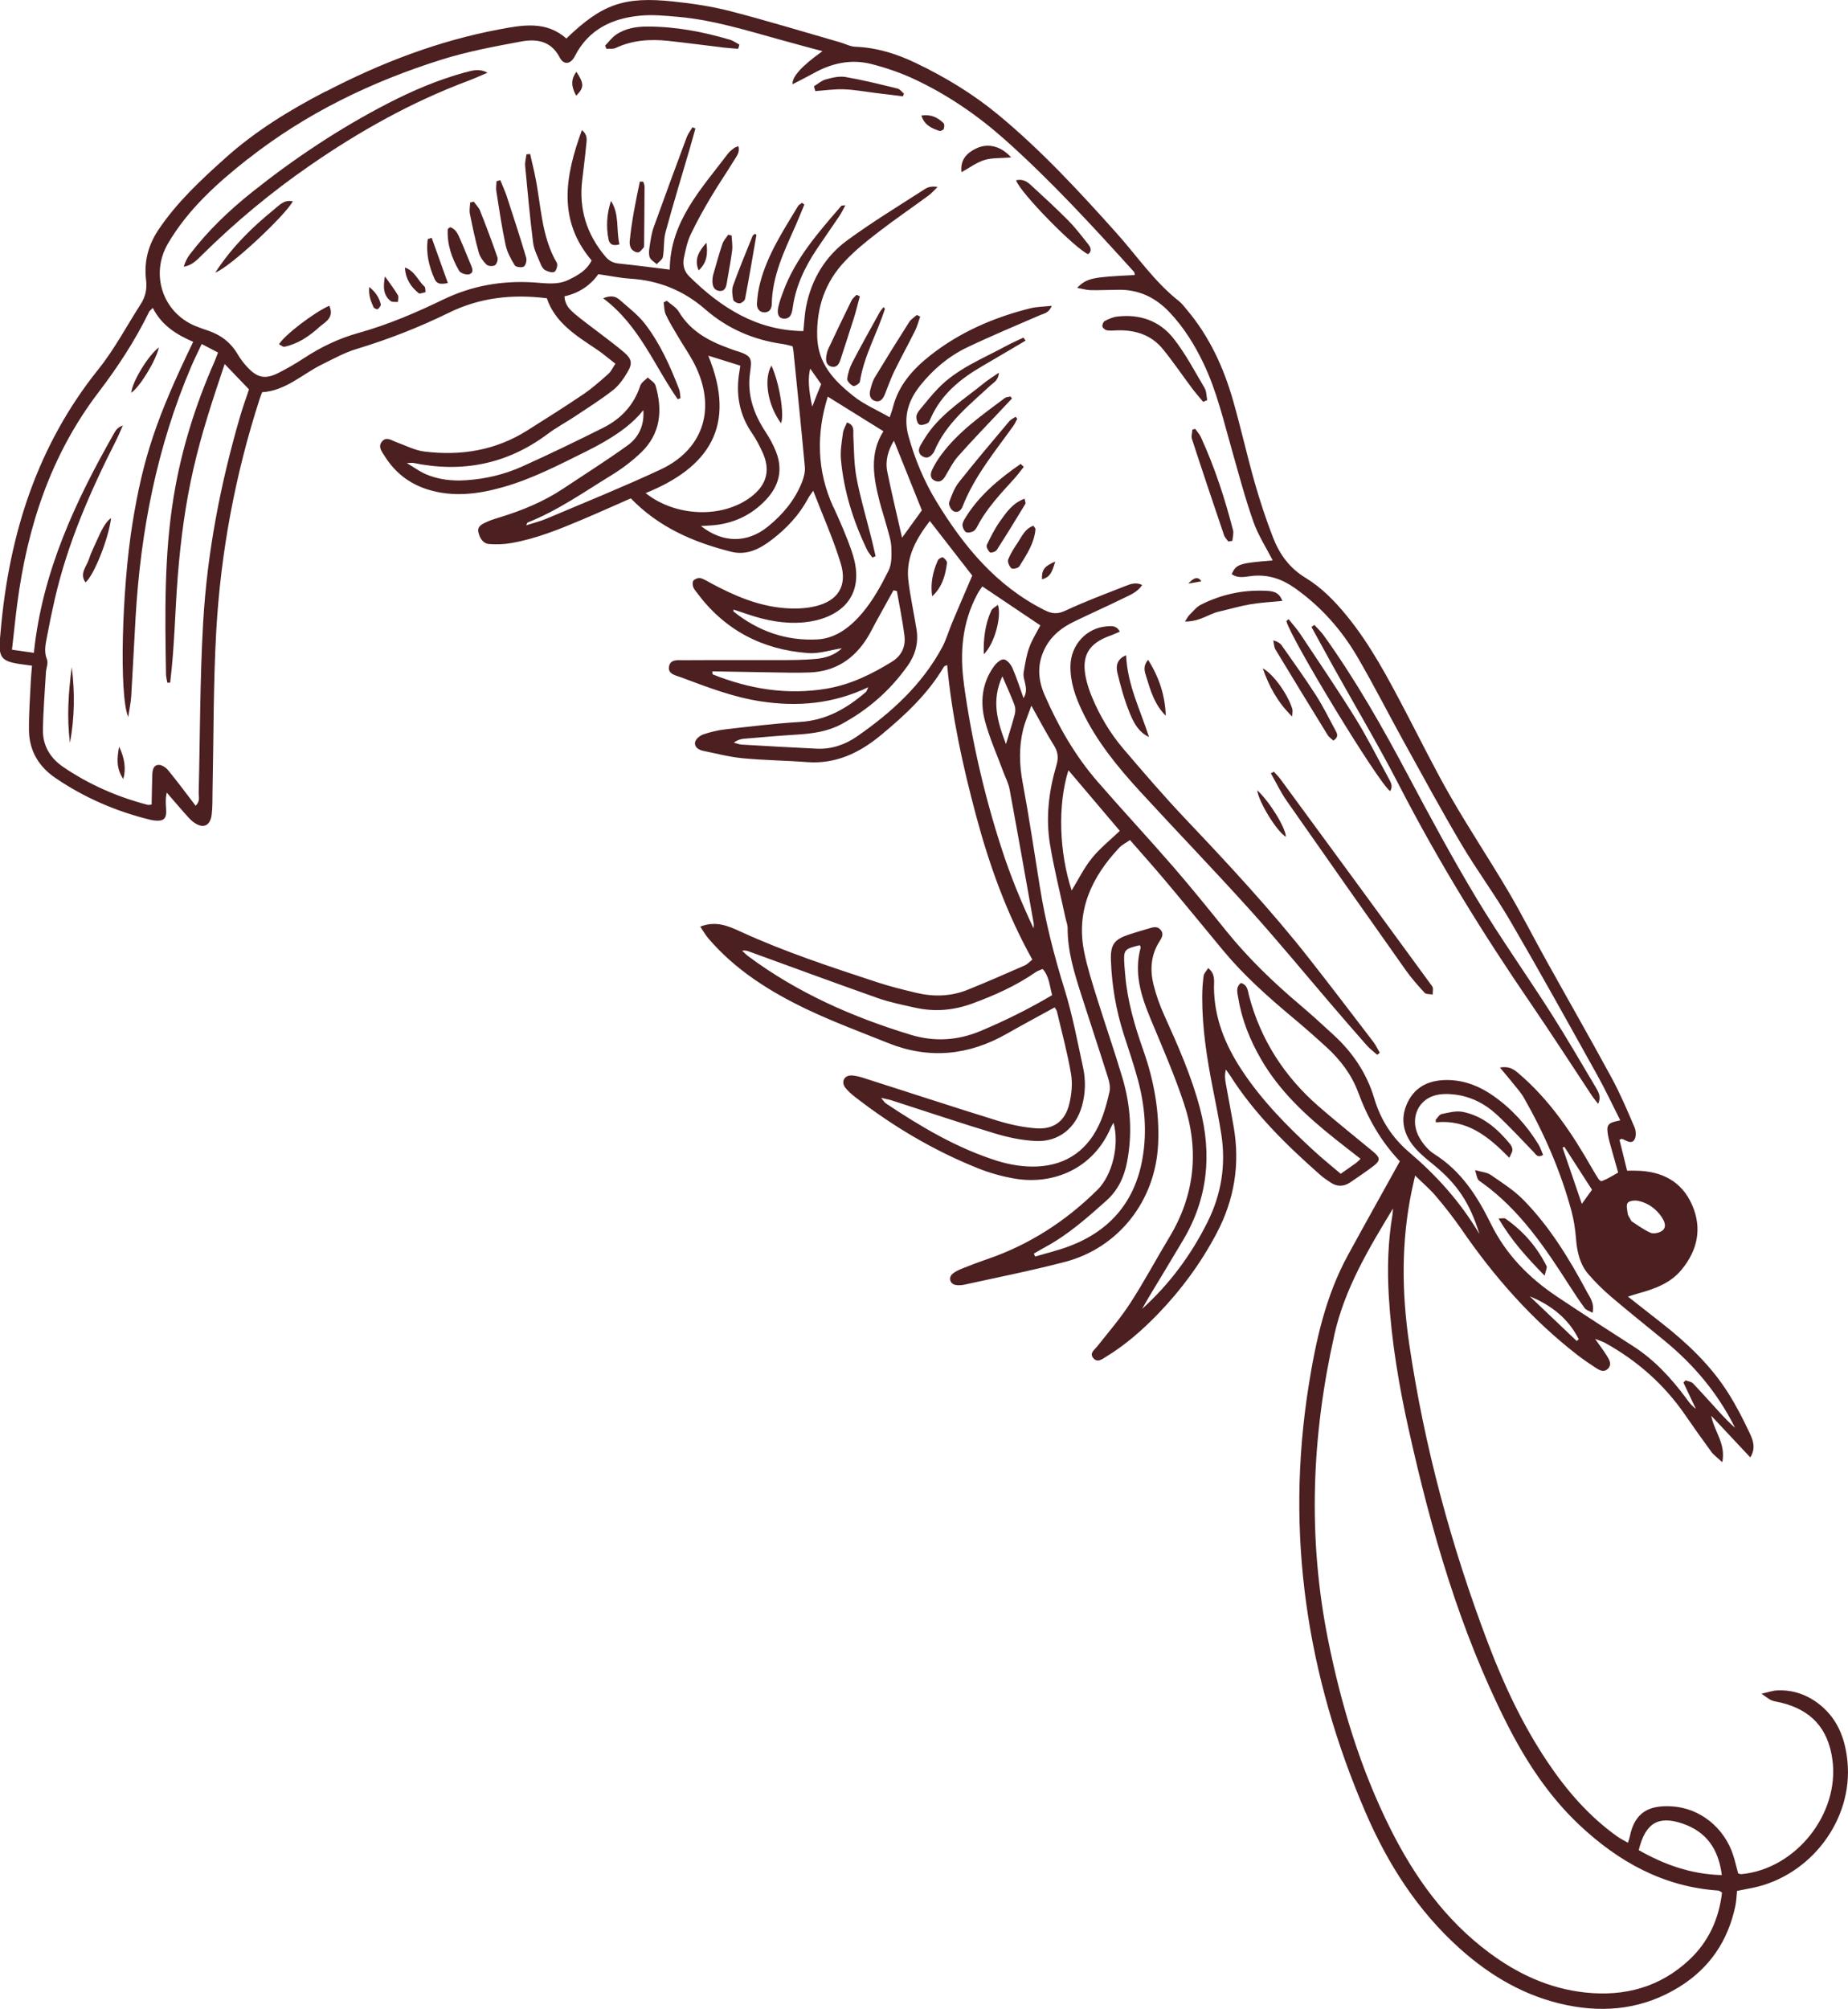 <svg width="196" height="213" viewBox="0 0 196 213" fill="none" xmlns="http://www.w3.org/2000/svg">
<g clip-path="url(#clip0_35_13847)">
<path d="M34.55 9.704C40.384 6.673 46.478 4.328 52.965 3.112C55.438 2.645 57.945 2.19 60.065 4.086C63.86 0.432 66.171 -0.398 71.445 0.161C73.467 0.375 75.506 0.68 77.47 1.187C81.369 2.196 85.228 3.377 89.104 4.489C89.641 4.644 90.173 4.938 90.716 4.956C92.992 5.048 95.106 5.705 97.128 6.679C100.259 8.177 103.21 9.963 105.891 12.182C110.466 15.967 114.475 20.312 118.426 24.721C120.598 27.146 122.435 29.878 125.029 31.918C125.358 32.177 125.618 32.534 125.889 32.857C128.287 35.698 129.794 39 130.799 42.532C131.614 45.396 132.261 48.306 133.075 51.17C133.63 53.123 134.271 55.054 134.999 56.944C135.686 58.736 136.749 60.228 138.482 61.277C140.181 62.309 141.579 63.749 142.849 65.305C145.385 68.411 147.228 71.932 149.077 75.452C150.659 78.466 152.161 81.532 153.86 84.482C155.818 87.888 157.996 91.161 159.989 94.543C161.404 96.946 162.663 99.441 164.021 101.879C166.32 106.016 168.671 110.119 170.924 114.273C171.848 115.973 172.605 117.765 173.367 119.546C173.529 119.926 173.546 120.549 173.333 120.86C172.992 121.355 172.483 120.917 172.056 120.762C171.998 120.739 171.911 120.796 171.761 120.843C172.027 121.932 172.298 123.015 172.57 124.127C172.974 124.127 173.252 124.116 173.535 124.127C176.232 124.173 178.358 125.233 179.467 127.763C180.559 130.258 180.033 132.598 178.323 134.655C177.157 136.061 175.493 136.666 173.777 137.133C173.448 137.225 173.125 137.334 172.662 137.479C173.962 138.498 175.117 139.403 176.267 140.308C178.965 142.428 181.437 144.768 183.28 147.678C184.164 149.072 184.92 150.553 185.619 152.052C185.954 152.766 186.22 153.602 185.637 154.529C184.25 153.048 182.951 151.66 181.495 150.11C181.818 151.815 183.06 153.043 182.667 155.042C182.124 154.529 181.755 154.276 181.506 153.936C180.553 152.639 179.623 151.325 178.711 150C176.492 146.785 173.644 144.272 170.23 142.382C169.988 142.25 169.716 142.175 169.173 141.956C169.716 142.728 170.092 143.218 170.415 143.736C170.687 144.174 170.999 144.687 170.514 145.148C170.08 145.557 169.612 145.269 169.214 145.01C168.578 144.595 167.954 144.169 167.354 143.708C162.467 139.939 158.458 135.369 154.98 130.304C154.148 129.1 153.236 127.942 152.288 126.824C151.67 126.092 150.925 125.464 150.087 124.64C149.926 125.372 149.822 125.821 149.724 126.276C148.603 131.676 148.666 137.087 149.464 142.515C151.069 153.411 153.929 163.98 157.84 174.271C159.509 178.656 161.496 182.892 164.119 186.804C166.164 189.858 168.538 192.595 171.553 194.739C171.883 194.97 172.247 195.148 172.657 195.384C172.755 195.085 172.824 194.912 172.859 194.733C173.384 192.065 175.002 191.403 177.266 191.524C180.288 191.685 182.904 193.783 183.846 196.773C184.042 197.396 184.187 198.035 184.348 198.64C184.499 198.675 184.591 198.727 184.684 198.715C190.449 198.191 195.128 192.319 194.348 186.585C193.897 183.272 192.112 181.301 188.848 180.518C188.525 180.443 188.184 180.408 187.884 180.281C187.618 180.172 187.387 179.964 186.827 179.584C187.606 179.411 188.034 179.25 188.473 179.233C190.206 179.152 191.743 179.711 193.077 180.8C194.949 182.338 195.717 184.436 195.942 186.764C196.549 192.947 192.054 198.905 185.856 200.173C185.359 200.277 184.857 200.369 184.233 200.49C184.175 201.049 184.164 201.573 184.054 202.075C183.28 205.786 181.316 208.696 178.075 210.689C174.378 212.971 170.363 213.467 166.152 212.597C161.808 211.698 158.117 209.548 154.847 206.621C150.347 202.593 147.182 197.626 144.819 192.14C138.575 177.636 136.305 162.585 138.8 146.906C139.563 142.117 140.602 137.409 142.953 133.099C144.761 129.786 146.61 126.49 148.47 123.13C146.454 121.021 145.05 118.538 144.039 115.795C143.358 113.957 142.174 112.395 140.724 111.064C139.505 109.946 138.257 108.851 136.986 107.791C134.404 105.63 131.903 103.394 129.742 100.795C127.686 98.317 125.652 95.822 123.579 93.362C122.371 91.921 121.112 90.521 119.847 89.069C119.379 89.397 118.986 89.582 118.709 89.881C115.769 93.005 114.093 96.583 114.995 100.968C115.335 102.628 115.855 104.258 116.364 105.883C117.236 108.684 118.206 111.45 119.038 114.256C119.911 117.201 120.124 120.203 119.529 123.24C119.223 124.819 118.565 126.207 117.351 127.296C115.335 129.1 113.314 130.892 110.916 132.194C110.489 132.425 110.073 132.678 109.651 132.92C109.697 133.024 109.744 133.128 109.79 133.232C111.043 132.857 112.326 132.557 113.539 132.085C117.831 130.425 120.407 127.308 121.181 122.784C121.661 119.995 121.424 117.212 120.685 114.487C120.257 112.89 119.72 111.323 119.212 109.75C118.38 107.168 117.918 104.518 117.825 101.809C117.767 100.15 118.183 99.603 119.731 99.09C120.407 98.865 121.089 98.669 121.776 98.467C122.233 98.335 122.712 98.139 123.093 98.588C123.492 99.049 123.192 99.47 122.937 99.879C122.059 101.297 121.955 102.841 122.342 104.403C122.614 105.497 123.001 106.581 123.463 107.606C124.925 110.839 126.363 114.083 127.27 117.523C128.558 122.416 128.096 127.095 125.479 131.491C124.272 133.526 123.041 135.548 121.823 137.576C121.586 137.974 121.36 138.383 121.129 138.787C124.047 136.147 126.334 133.059 128.073 129.567C129.534 126.634 130.031 123.545 129.54 120.318C129.292 118.682 128.957 117.062 128.639 115.437C128.004 112.234 127.501 109.007 127.507 105.728C127.507 104.973 127.559 104.212 127.657 103.469C127.692 103.204 127.946 102.968 128.142 102.645C128.934 103.279 128.749 104.051 128.754 104.702C128.783 107.946 129.939 110.781 131.695 113.449C133.849 116.722 136.576 119.471 139.441 122.099C140.302 122.888 141.22 123.626 142.197 124.456C142.821 124.018 143.323 123.672 143.82 123.315C143.97 123.205 144.091 123.067 144.305 122.871C143.375 122.145 142.48 121.459 141.602 120.756C138.546 118.324 135.704 115.708 133.728 112.274C132.561 110.246 131.701 108.108 131.325 105.791C131.238 105.267 131.036 104.673 131.614 104.224C132.342 104.437 132.342 105.082 132.475 105.59C133.711 110.263 136.224 114.141 139.851 117.304C141.74 118.952 143.71 120.508 145.639 122.11C146.408 122.744 146.425 123.067 145.651 123.649C144.86 124.248 144.028 124.807 143.208 125.366C142.503 125.844 141.786 125.844 141.082 125.354C140.735 125.112 140.371 124.882 140.054 124.6C136.495 121.459 133.104 118.163 130.528 114.129C130.372 113.882 130.187 113.645 130.02 113.403C129.869 113.98 129.927 114.435 130.008 114.884C130.285 116.417 130.58 117.95 130.846 119.488C131.533 123.453 130.915 127.21 129.032 130.771C127.362 133.935 125.271 136.781 122.781 139.351C121.124 141.057 119.344 142.619 117.305 143.857C116.866 144.128 116.369 144.537 115.93 143.967C115.549 143.466 116.052 143.154 116.352 142.78C117.559 141.264 118.83 139.783 119.882 138.164C121.349 135.9 122.614 133.514 124.012 131.203C126.738 126.703 127.206 121.926 125.572 117.005C124.561 113.962 123.273 111.006 122.036 108.044C121.02 105.601 120.24 103.152 120.979 100.478C120.997 100.403 120.921 100.305 120.887 100.219C119.194 100.628 119.148 100.686 119.258 102.415C119.281 102.743 119.321 103.071 119.344 103.406C119.575 106.16 120.35 108.788 121.268 111.381C122.394 114.579 122.984 117.852 122.833 121.263C122.568 127.4 118.559 132.315 112.996 133.785C109.472 134.713 105.885 135.416 102.321 136.205C102.003 136.274 101.651 136.303 101.333 136.24C100.738 136.113 100.57 135.444 101.038 135.053C101.321 134.816 101.68 134.649 102.026 134.511C102.904 134.159 103.794 133.819 104.689 133.514C109.172 131.981 113.042 129.475 116.393 126.161C117.998 124.577 118.744 121.373 118.102 119.045C117.987 119.252 117.883 119.396 117.814 119.558C115.977 123.885 111.783 125.631 107.739 124.986C106.347 124.761 104.949 124.369 103.644 123.839C98.999 121.972 94.73 119.437 90.773 116.377C90.363 116.06 89.953 115.714 89.641 115.311C89.191 114.717 89.543 114.008 90.294 114.031C90.802 114.043 91.322 114.204 91.813 114.366C96.469 115.847 101.108 117.379 105.775 118.82C107.121 119.235 108.536 119.54 109.94 119.638C111.76 119.759 112.95 118.872 113.395 117.103C113.654 116.071 113.77 114.925 113.597 113.887C113.221 111.657 112.62 109.462 112.101 107.255C112.066 107.099 111.945 106.961 111.858 106.811C110.102 107.779 108.432 108.667 106.786 109.606C102.742 111.911 98.549 112.337 94.205 110.597C91.305 109.433 88.359 108.344 85.546 107.001C81.641 105.134 77.99 102.841 75.13 99.499C74.818 99.136 74.582 98.704 74.27 98.248C75.945 97.597 77.262 98.191 78.544 98.778C83.252 100.939 88.168 102.547 93.078 104.161C94.43 104.604 95.816 104.944 97.197 105.273C99.04 105.711 100.882 105.653 102.65 104.938C104.672 104.12 106.671 103.25 108.663 102.374C108.981 102.236 109.23 101.948 109.49 101.746C106.763 96.854 104.932 91.743 103.522 86.476C102.124 81.244 100.957 75.96 100.455 70.514C100.264 70.612 100.149 70.629 100.114 70.693C98.398 73.597 95.972 75.844 93.407 77.965C91.137 79.838 88.642 81.03 85.597 80.806C83.327 80.633 81.046 80.615 78.781 80.397C77.372 80.264 75.985 79.895 74.587 79.613C74.091 79.509 73.611 79.21 73.727 78.674C73.796 78.351 74.235 77.994 74.582 77.873C75.338 77.613 76.135 77.423 76.933 77.331C79.573 77.031 82.207 76.709 84.858 76.547C87.625 76.38 89.82 75.112 91.836 73.372C91.934 73.286 91.963 73.124 92.09 72.865C88.336 74.651 84.558 74.957 80.676 74.363C77.747 73.914 74.998 72.854 72.248 71.822C71.699 71.615 70.861 71.494 70.948 70.739C71.052 69.846 71.936 70.007 72.566 70.001C75.841 69.978 79.11 70.001 82.386 69.99C83.761 69.99 85.141 69.99 86.504 69.869C87.538 69.776 88.538 69.465 89.294 68.734C88.105 68.918 86.886 69.333 85.707 69.246C80.814 68.883 76.811 66.78 73.877 62.792C73.738 62.602 73.565 62.412 73.507 62.193C73.449 61.986 73.438 61.657 73.559 61.542C73.732 61.375 74.079 61.242 74.293 61.3C74.697 61.41 75.061 61.657 75.436 61.853C77.834 63.138 80.318 64.216 83.056 64.464C84.171 64.567 85.349 64.544 86.435 64.291C88.873 63.726 89.901 62.13 89.168 59.733C88.393 57.18 87.29 54.731 86.25 52.034C85.961 52.461 85.817 52.633 85.713 52.835C84.783 54.581 83.46 55.993 81.906 57.191C80.635 58.177 79.232 58.92 77.568 58.505C73.576 57.508 69.879 55.918 66.904 52.841C65.195 53.59 63.467 54.368 61.723 55.105C59.274 56.137 56.813 57.14 54.173 57.589C53.433 57.716 52.659 57.739 51.914 57.687C51.204 57.641 50.874 57.036 50.742 56.425C50.597 55.768 51.186 55.544 51.648 55.33C52.076 55.134 52.538 54.996 52.989 54.858C55.357 54.132 57.633 53.204 59.707 51.827C61.994 50.306 64.322 48.836 66.552 47.234C67.748 46.376 68.354 45.085 68.233 43.489C67.112 44.9 65.686 45.897 64.178 46.785C63.525 47.171 62.849 47.522 62.173 47.862C59.285 49.291 56.42 50.789 53.3 51.665C50.661 52.409 48.003 52.737 45.312 51.884C43.376 51.268 41.886 50.087 40.812 48.381C40.517 47.908 40.061 47.39 40.494 46.837C40.962 46.243 41.522 46.698 42.042 46.883C43.018 47.234 43.983 47.747 44.994 47.874C48.864 48.358 52.561 47.764 55.917 45.644C57.922 44.382 59.926 43.12 61.89 41.789C62.826 41.155 63.675 40.394 64.525 39.639C64.819 39.38 64.992 38.977 65.27 38.568C64.536 37.997 63.929 37.473 63.265 37.029C61.093 35.583 58.863 34.2 57.997 31.624C54.277 31.157 50.834 31.572 47.587 33.168C44.428 34.718 41.17 35.986 37.802 37.006C36.543 37.386 35.37 38.043 34.18 38.625C32.072 39.657 30.316 41.431 27.803 41.587C27.699 41.869 27.606 42.083 27.537 42.307C24.943 50.328 23.407 58.557 22.933 66.953C22.615 72.617 22.662 78.305 22.54 83.981C22.523 84.782 22.552 85.594 22.448 86.389C22.292 87.588 21.535 87.905 20.553 87.19C20.137 86.891 19.808 86.47 19.461 86.084C18.86 85.41 18.277 84.718 17.688 84.038C17.526 84.718 17.59 85.277 17.624 85.836C17.682 86.816 17.359 87.104 16.359 86.994C16.221 86.977 16.076 86.954 15.938 86.919C12.31 86.032 8.931 84.574 5.846 82.465C4.09 81.261 3.102 79.578 3.073 77.452C3.05 75.66 3.194 73.862 3.275 72.07C3.298 71.574 3.356 71.085 3.397 70.583C2.617 70.468 1.999 70.416 1.398 70.278C0.3 70.024 -0.035 69.604 -0.035 68.497C-0.035 67.933 0.029 67.362 0.081 66.797C0.982 56.633 3.94 47.257 10.438 39.15C12.148 37.023 13.436 34.557 14.921 32.252C15.423 31.468 15.608 30.662 15.493 29.699C15.262 27.769 15.701 26 16.827 24.329C18.785 21.424 21.31 19.079 23.886 16.768C27.086 13.893 30.726 11.669 34.521 9.698L34.55 9.704ZM178.479 193.362C175.88 192.463 174.505 193.293 173.806 196.168C176.481 197.684 179.317 198.732 182.616 198.813C182.275 196.041 180.963 194.215 178.479 193.362ZM141.521 141.547C139.112 152.253 138.684 162.994 140.839 173.787C142.231 180.765 144.282 187.542 147.476 193.921C150.024 199.009 153.282 203.561 157.903 207.013C160.953 209.289 164.321 210.862 168.151 211.266C172.316 211.709 176.065 210.701 179.173 207.791C181.223 205.866 182.315 203.452 182.639 200.663C182.477 200.576 182.361 200.467 182.234 200.455C176.411 200.052 171.657 197.401 167.51 193.5C164.229 190.412 161.802 186.683 159.792 182.702C154.813 172.842 151.797 162.314 149.412 151.591C148.372 146.929 147.58 142.221 147.297 137.438C147.124 134.551 147.205 131.67 147.684 128.812C147.719 128.593 147.725 128.362 147.742 128.138C145.137 132.431 142.613 136.654 141.515 141.547L141.521 141.547ZM168.85 126.15C167.851 124.6 166.886 123.101 165.915 121.597C165.852 121.626 165.788 121.649 165.725 121.678C166.383 123.603 167.048 125.527 167.77 127.648C168.203 127.043 168.521 126.599 168.85 126.15ZM176.255 129.065C175.655 128.178 174.823 127.561 173.772 127.331C173.408 127.25 172.818 127.308 172.634 127.538C172.443 127.78 172.593 128.311 172.639 128.708C172.662 128.881 172.801 129.042 173.038 129.486C173.552 129.809 174.263 130.356 175.054 130.708C175.389 130.858 176.024 130.719 176.325 130.471C176.787 130.08 176.55 129.509 176.244 129.065L176.255 129.065ZM167.227 142.186C167.302 142.123 167.377 142.065 167.446 142.002C166.343 139.806 164.523 138.377 162.247 137.45C163.905 139.029 165.569 140.607 167.227 142.186ZM115.798 90.999C116.647 89.951 117.733 89.086 118.767 88.095C116.982 85.986 115.203 83.888 113.319 81.67C112.17 85.3 112.326 90.348 113.66 94.416C114.377 93.247 114.966 92.031 115.798 91.005L115.798 90.999ZM97.07 106.846C95.73 106.546 94.366 106.275 93.078 105.82C88.52 104.212 83.986 102.536 79.445 100.887C79.232 100.807 79.006 100.743 78.706 100.807C78.937 101.014 79.157 101.239 79.405 101.423C84.604 105.278 90.438 107.848 96.602 109.721C99.092 110.476 101.552 110.338 103.979 109.324C106.561 108.24 109.062 107.007 111.592 105.515C111.309 104.512 111.298 103.555 110.587 102.737C110.31 102.864 110.044 102.939 109.83 103.089C107.745 104.529 105.463 105.549 103.095 106.414C101.119 107.134 99.121 107.301 97.076 106.846L97.07 106.846ZM112.909 104.91C113.747 107.606 114.267 110.407 114.868 113.173C115.162 114.527 115.133 115.898 114.758 117.253C114.111 119.598 112.291 121.09 109.859 120.981C108.409 120.912 106.942 120.606 105.544 120.186C101.87 119.079 98.231 117.846 94.574 116.671C94.28 116.578 93.974 116.527 93.448 116.406C93.714 116.717 93.806 116.89 93.951 116.988C97.665 119.465 101.495 121.747 105.781 123.09C107.115 123.505 108.577 123.741 109.969 123.683C113.204 123.545 115.491 121.851 116.739 118.866C117.155 117.869 117.444 116.803 117.675 115.743C117.779 115.27 117.658 114.711 117.507 114.233C116.583 111.306 115.613 108.39 114.677 105.463C113.938 103.164 113.227 100.859 113.233 98.404C113.233 98.041 113.077 97.672 113.002 97.309C112.447 94.722 111.8 92.157 111.367 89.553C110.893 86.712 111.234 83.883 112.049 81.128C112.285 80.333 112.21 79.711 111.766 79.008C110.963 77.734 110.275 76.397 109.386 74.819C109.039 75.81 108.704 76.57 108.508 77.371C108.057 79.233 108.109 81.094 108.467 82.99C109.149 86.654 109.697 90.348 110.287 94.036C110.876 97.73 111.8 101.331 112.909 104.91ZM107.635 75.694C107.71 75.401 107.705 75.032 107.595 74.744C107.248 73.827 106.838 72.934 106.312 71.707C105.117 74.306 105.781 76.484 106.694 78.898C107.063 77.665 107.381 76.686 107.641 75.689L107.635 75.694ZM102.228 72.514C103.054 78.472 104.389 84.315 106.249 90.031C107.179 92.895 108.328 95.684 109.617 98.433C109.622 98.254 109.669 98.07 109.634 97.903C108.791 93.16 107.953 88.418 107.075 83.675C106.959 83.036 106.63 82.436 106.405 81.82C105.752 80.051 104.972 78.316 104.481 76.501C103.932 74.479 104.135 72.45 105.405 70.67C105.654 70.324 106.128 69.886 106.463 69.915C106.798 69.944 107.208 70.445 107.381 70.831C107.814 71.805 108.126 72.836 108.56 74.023C109.195 72.946 108.427 72.116 108.571 71.281C108.721 70.405 108.854 69.506 109.154 68.676C109.449 67.846 109.94 67.08 110.339 66.308C108.352 64.971 106.318 63.605 104.187 62.176C104.042 62.395 103.823 62.677 103.661 62.988C102.049 65.991 101.778 69.195 102.234 72.502L102.228 72.514ZM96.227 70.641C94.378 73.24 92.044 75.268 89.248 76.778C87.798 77.561 86.204 77.78 84.581 77.884C82.692 78.005 80.803 78.166 78.914 78.328C78.556 78.357 78.198 78.472 77.822 78.737C78.105 78.812 78.382 78.933 78.671 78.95C81.323 79.106 83.969 79.256 86.62 79.382C88.191 79.457 89.624 78.962 90.9 78.08C94.557 75.545 97.798 72.594 99.935 68.618C100.374 67.794 100.628 66.872 100.992 66.008C101.685 64.36 102.39 62.723 103.118 61.029C101.703 59.208 100.207 57.278 98.618 55.238C97.214 57.082 96.123 58.961 96.319 61.323C96.4 62.262 96.59 63.19 96.746 64.124C96.897 65.011 97.076 65.887 97.214 66.774C97.428 68.198 97.07 69.465 96.227 70.652L96.227 70.641ZM91.975 67.639C90.583 69.874 88.596 71.183 85.927 71.298C84.46 71.361 82.992 71.303 81.525 71.286C79.538 71.257 77.551 71.217 75.552 71.183C75.569 71.355 75.552 71.494 75.592 71.505C79.492 73.061 83.501 73.724 87.689 73.015C90.213 72.588 92.449 71.488 94.597 70.163C95.643 69.517 96.07 68.543 95.926 67.385C95.724 65.806 95.4 64.239 95.123 62.666C95.002 62.643 94.88 62.62 94.759 62.591C94.13 63.732 93.494 64.879 92.865 66.019C92.57 66.555 92.304 67.114 91.981 67.633L91.975 67.639ZM88.405 53.78C89.115 55.325 89.797 56.886 90.346 58.494C92.073 63.53 88.705 65.656 85.291 65.985C83.235 66.181 81.23 65.795 79.284 65.126C78.799 64.959 78.308 64.798 77.799 64.631C77.799 64.746 77.782 64.815 77.799 64.838C80.41 66.93 83.414 67.984 86.736 67.794C88.717 67.679 90.288 66.394 91.501 64.942C92.605 63.617 93.471 62.055 94.239 60.505C94.592 59.796 94.569 58.851 94.534 58.021C94.505 57.278 94.245 56.546 94.049 55.814C93.818 54.95 93.529 54.097 93.303 53.227C92.651 50.674 92.171 48.121 93.696 45.724C91.634 44.439 89.728 43.258 87.793 42.054C86.579 45.961 86.608 49.902 88.393 53.786L88.405 53.78ZM95.672 57.019C96.515 55.855 97.156 54.962 97.775 54.109C96.769 51.608 95.793 49.182 94.811 46.727C94.199 47.718 93.87 48.83 94.106 50.017C94.563 52.265 95.106 54.495 95.672 57.013L95.672 57.019ZM68.476 52.282C71.641 54.806 76.592 54.99 79.63 52.703C81.358 51.4 81.762 49.793 80.82 47.839C80.514 47.2 80.196 46.56 79.792 45.978C78.388 43.961 78.013 41.748 78.429 39.363C78.463 39.178 78.481 38.994 78.515 38.769C77.424 38.429 76.355 38.095 75.119 37.709C78.192 45.194 75.148 49.591 68.476 52.282ZM60.851 33.191C61.752 33.952 62.716 34.643 63.652 35.364C64.513 36.032 65.391 36.672 66.217 37.38C66.974 38.032 67.095 38.521 66.604 39.368C66.182 40.095 65.68 40.838 65.033 41.351C63.733 42.377 62.324 43.252 60.943 44.174C59.996 44.802 58.985 45.338 58.078 46.018C53.786 49.228 49.014 50.156 43.81 49.078C43.723 49.061 43.625 49.078 43.145 49.101C43.989 49.602 44.538 50.012 45.144 50.271C46.519 50.864 47.974 51.02 49.465 50.916C51.521 50.778 53.514 50.306 55.38 49.464C58.274 48.162 61.134 46.779 63.976 45.356C65.865 44.411 67.234 42.953 67.91 40.89C68.019 40.55 68.43 40.313 68.701 40.025C68.984 40.308 69.429 40.538 69.527 40.873C70.29 43.494 70.076 45.972 68.008 47.966C67.06 48.876 65.986 49.695 64.859 50.38C61.954 52.161 59.152 54.137 55.958 55.405C55.923 55.417 55.912 55.486 55.808 55.699C56.628 55.434 57.344 55.261 58.014 54.973C62.029 53.273 66.078 51.637 70.03 49.798C74.454 47.741 75.916 43.604 73.906 39.121C73.351 37.876 72.531 36.752 71.843 35.571C71.416 34.839 70.965 34.113 70.607 33.341C70.434 32.961 70.457 32.494 70.388 32.068C70.498 32.01 70.607 31.947 70.717 31.889C71.156 32.275 71.722 32.586 72.005 33.065C73.23 35.11 75.153 36.147 77.285 36.919C77.51 37 77.724 37.092 77.955 37.161C79.798 37.709 79.757 37.997 79.544 39.553C79.232 41.818 79.919 43.846 81.155 45.73C81.594 46.399 81.993 47.113 82.287 47.851C83.056 49.758 82.651 51.475 81.265 52.962C79.671 54.668 77.689 55.566 75.361 55.716C75.038 55.739 74.714 55.751 74.345 55.774C76.673 57.606 79.266 57.606 81.456 55.826C83.027 54.547 84.298 53.031 85.049 51.147C85.251 50.634 85.413 50.04 85.361 49.505C84.991 45.407 84.564 41.316 84.153 37.219C84.142 37.081 84.101 36.943 84.061 36.712C83.732 36.637 83.385 36.528 83.021 36.476C79.931 36.044 77.164 34.857 74.824 32.817C72.513 30.8 69.874 29.734 66.824 29.544C65.738 29.474 64.669 29.244 63.456 29.071C62.63 30.258 61.399 31.082 59.863 31.422C59.915 32.281 60.371 32.776 60.868 33.191L60.851 33.191ZM86.146 43.126C86.343 42.618 86.481 42.25 86.626 41.887C86.764 41.541 86.903 41.195 87.094 40.734C86.678 40.146 86.308 39.611 85.933 39.086C85.684 39.991 85.742 41.339 86.152 43.126L86.146 43.126ZM15.81 33.07C14.332 36.107 12.489 38.919 10.45 41.593C5.389 48.231 2.9 55.843 1.831 63.997C1.623 65.582 1.467 67.172 1.271 68.889C2.091 69.004 2.773 69.102 3.593 69.218C4.477 60.632 8.006 53.123 12.154 45.845C12.327 45.534 12.581 45.269 13.026 45.114C12.784 45.655 12.564 46.208 12.293 46.739C9.566 52.115 7.163 57.618 5.811 63.519C5.517 64.809 5.245 66.106 5.002 67.414C4.852 68.238 4.627 69.045 4.979 69.921C5.135 70.307 4.898 70.843 4.87 71.315C4.754 73.343 4.581 75.372 4.552 77.4C4.529 79.071 5.337 80.397 6.724 81.336C9.456 83.191 12.443 84.494 15.631 85.329C15.758 85.364 15.909 85.318 16.082 85.306C16.105 84.251 16.117 83.22 16.151 82.183C16.169 81.699 16.244 81.123 16.821 81.1C17.162 81.088 17.607 81.388 17.844 81.681C18.832 82.886 19.756 84.136 20.749 85.433C21.264 84.937 21.061 84.448 21.073 84.021C21.223 78.017 21.2 72.001 21.547 66.002C21.974 58.563 23.389 51.262 25.48 44.099C25.758 43.149 26.099 42.215 26.41 41.287C25.584 40.423 24.782 39.587 23.828 38.596C22.575 42.319 21.379 45.926 20.53 49.643C19.669 53.388 19.167 57.186 18.86 61.012C18.56 64.798 18.514 68.607 18.046 72.381C17.948 72.381 17.85 72.387 17.751 72.393C17.699 72.093 17.613 71.793 17.607 71.488C17.503 65.195 17.393 58.897 18.422 52.651C19.236 47.672 20.738 42.895 22.777 38.279C22.887 38.026 22.973 37.767 23.124 37.38C22.558 37.087 22.038 36.81 21.391 36.476C20.992 37.334 20.611 38.089 20.282 38.861C16.648 47.372 14.909 56.298 14.378 65.489C14.216 68.278 14.083 71.067 13.916 73.85C13.875 74.473 13.737 75.095 13.598 76.023C12.61 73.689 12.94 62.366 14.037 55.572C15.169 48.554 16.573 44.347 20.489 36.245C18.756 35.49 17.151 34.522 16.209 32.65C16.013 32.851 15.862 32.949 15.793 33.082L15.81 33.07ZM26.255 16.878C23.02 19.431 19.941 22.197 17.815 25.821C15.909 29.083 17.249 33.134 20.726 34.569C21.165 34.747 21.616 34.903 22.061 35.053C23.418 35.508 24.475 36.314 25.209 37.565C25.492 38.049 25.844 38.51 26.231 38.925C27.294 40.072 28.143 40.244 29.53 39.541C30.46 39.075 31.367 38.544 32.239 37.974C34.036 36.793 35.953 35.877 38.027 35.3C41.147 34.43 44.11 33.162 47.016 31.756C50.037 30.299 53.208 29.74 56.547 29.941C57.812 30.016 59.106 30.264 60.325 29.659C61.261 29.198 62.185 28.72 62.751 27.619C59.118 23.338 59.926 18.693 61.717 13.795C62.352 14.314 62.225 14.85 62.179 15.322C62.058 16.596 61.896 17.863 61.746 19.131C61.388 22.168 62.22 24.83 64.184 27.17C64.582 27.648 65.004 27.878 65.616 27.942C67.401 28.126 69.186 28.362 71.035 28.587C71.064 23.505 74.391 20.007 77.233 16.261C77.4 16.037 77.643 15.864 77.868 15.691C77.972 15.61 78.123 15.582 78.313 15.501C78.51 16.158 78.094 16.601 77.822 17.051C77.037 18.347 76.17 19.592 75.402 20.894C74.633 22.197 73.888 23.516 73.241 24.888C72.883 25.648 72.71 26.501 72.537 27.331C72.386 28.057 72.548 28.76 73.097 29.302C76.459 32.621 80.26 35.053 85.205 35.104C85.297 34.234 85.332 33.335 85.505 32.465C86.077 29.613 87.515 27.204 89.838 25.498C92.506 23.539 95.354 21.816 98.138 20.018C98.474 19.805 98.901 19.73 99.438 19.823C99.115 20.134 98.82 20.485 98.462 20.744C96.706 22.035 94.898 23.268 93.171 24.6C91.934 25.55 90.704 26.541 89.635 27.671C87.515 29.901 86.591 32.586 86.672 35.692C86.741 38.573 88.474 40.36 90.473 41.962C91.599 42.866 92.986 43.454 94.361 44.243C94.505 43.806 94.621 43.517 94.696 43.218C95.291 40.838 96.839 39.121 98.687 37.669C101.83 35.197 105.434 33.647 109.293 32.684C109.952 32.523 110.651 32.523 111.552 32.425C111.234 33.203 110.749 33.226 110.344 33.399C107.739 34.528 105.111 35.623 102.552 36.845C100.605 37.778 98.97 39.173 97.619 40.849C96.342 42.44 95.776 44.169 96.359 46.26C97.041 48.698 97.994 50.997 99.305 53.152C102.194 57.906 105.648 62.107 110.766 64.683C111.552 65.08 112.135 65.149 112.984 64.752C115.081 63.772 117.265 62.96 119.425 62.112C119.922 61.922 120.471 61.703 121.141 62.026C120.621 62.81 119.847 63.086 119.16 63.426C117.415 64.285 115.636 65.069 113.891 65.921C112.638 66.532 111.569 67.345 110.882 68.63C109.981 70.318 110.05 71.989 110.789 73.683C112.233 76.997 114.018 80.12 116.393 82.857C119.027 85.894 121.776 88.838 124.41 91.875C126.334 94.094 128.177 96.376 130.02 98.663C132.348 101.55 134.993 104.109 137.824 106.5C139.048 107.537 140.238 108.626 141.423 109.715C143.456 111.577 144.964 113.807 145.749 116.446C146.431 118.745 147.65 120.629 149.469 122.179C152.335 124.623 154.847 127.377 156.904 130.834C155.899 127.556 154.559 125.573 152.138 123.574C151.445 123.003 150.723 122.444 150.134 121.776C148.874 120.353 148.43 118.693 149.279 116.913C150.128 115.121 151.716 114.481 153.611 114.515C155.379 114.55 156.956 115.19 158.377 116.187C160.341 117.564 161.924 119.31 163.177 121.355C163.385 121.695 163.501 122.087 163.662 122.462C163.05 122.802 162.888 122.387 162.646 122.133C161.329 120.779 160.052 119.379 158.66 118.105C157.458 117.005 155.991 116.273 154.351 116.06C153.617 115.968 152.802 115.956 152.109 116.169C150.203 116.763 149.498 118.883 150.59 120.704C150.971 121.338 151.497 121.972 152.109 122.358C154.963 124.15 156.679 126.818 158.117 129.745C159.717 133.007 162.132 135.473 165.188 137.513C167.856 139.294 170.554 141.028 173.252 142.763C175.476 144.197 177.232 146.105 178.797 148.208C179.103 148.623 179.392 149.049 179.86 149.372C179.421 148.444 178.982 147.517 178.543 146.589C178.624 146.514 178.699 146.439 178.78 146.358C179.04 146.462 179.375 146.491 179.554 146.675C180.501 147.666 181.408 148.692 182.338 149.706C182.875 150.288 183.418 150.864 184.019 151.383C182.205 147.73 179.646 144.693 176.504 142.123C174.638 140.596 172.749 139.086 170.912 137.525C170.051 136.793 169.243 135.992 168.497 135.139C167.556 134.067 167.261 132.73 167.152 131.33C167.076 130.35 166.926 129.365 166.672 128.414C165.534 124.19 163.795 120.209 161.635 116.411C161.311 115.841 160.855 115.351 160.445 114.832C160.046 114.325 159.619 113.841 159.082 113.19C160.012 113.029 160.491 113.328 161.023 113.778C164.367 116.613 166.753 120.186 168.89 123.943C169.098 124.311 169.329 124.675 169.555 125.032C169.601 125.107 169.699 125.153 169.82 125.251C170.005 125.176 170.225 125.101 170.427 124.997C170.802 124.801 171.166 124.582 171.623 124.329C171.374 123.453 171.132 122.6 170.895 121.747C170.768 121.292 170.629 120.837 170.548 120.376C170.352 119.246 170.514 119.045 171.848 118.791C171.022 117.16 170.265 115.535 169.399 113.98C166.36 108.523 163.333 103.06 160.191 97.666C158.573 94.889 156.644 92.29 155.003 89.524C152.883 85.946 150.902 82.281 148.886 78.639C147.24 75.66 145.697 72.617 143.982 69.678C142.295 66.792 140.111 64.32 137.35 62.366C135.975 61.392 134.525 60.891 132.821 61.064C132.099 61.139 131.319 61.381 130.632 60.868C131.129 59.808 131.417 59.715 134.987 59.422C134.288 58.056 133.434 56.742 132.931 55.307C132.053 52.812 131.377 50.254 130.655 47.707C129.771 44.618 129.055 41.477 127.657 38.556C126.715 36.58 125.577 34.741 124.064 33.134C122.585 31.561 120.823 30.702 118.651 30.725C117.658 30.736 116.658 30.783 115.665 30.765C115.231 30.754 114.804 30.621 114.238 30.517C115.301 29.48 115.821 29.377 120.361 29.163C120.326 29.037 120.332 28.887 120.263 28.812C115.878 23.971 111.465 19.16 106.578 14.803C103.655 12.205 100.455 10.015 96.914 8.367C95.464 7.693 93.922 7.168 92.368 6.777C90.259 6.252 88.226 6.69 86.331 7.745C85.603 8.148 84.852 8.523 84.061 8.932C83.98 8.156 85.037 6.988 87.232 5.428C85.719 5.019 84.263 4.633 82.819 4.23C79.209 3.233 75.621 2.103 71.861 1.781C70.538 1.665 69.198 1.533 67.886 1.66C64.906 1.948 62.416 3.123 60.972 5.947C60.527 6.823 59.793 6.926 59.36 6.091C58.43 4.299 56.876 4.103 55.236 4.408C52.446 4.927 49.627 5.451 46.923 6.293C39.443 8.632 32.447 12.009 26.272 16.878L26.255 16.878Z" fill="#4C1F21"/>
<path d="M118.767 66.97C118.403 67.126 118.12 67.27 117.82 67.374C115.405 68.215 114.625 69.592 115.214 72.082C115.364 72.721 115.584 73.355 115.838 73.96C116.664 75.936 117.762 77.775 119.148 79.4C121.297 81.918 123.458 84.436 125.739 86.839C130.268 91.616 134.751 96.427 138.823 101.602C141.134 104.541 143.398 107.52 145.669 110.488C145.934 110.833 146.119 111.243 146.339 111.623C146.246 111.698 146.16 111.767 146.067 111.842C145.703 111.513 145.299 111.219 144.975 110.856C143.687 109.404 142.422 107.935 141.157 106.46C138.292 103.118 135.496 99.718 132.55 96.451C128.749 92.233 124.798 88.147 120.956 83.963C118.553 81.342 116.295 78.599 114.758 75.355C114.042 73.85 113.499 72.283 113.533 70.589C113.58 68.353 115.237 66.573 117.398 66.411C117.889 66.377 118.42 66.302 118.767 66.97Z" fill="#4C1F21"/>
<path d="M141.313 70.52C140.568 69.177 139.834 67.823 139.095 66.475C139.199 66.406 139.297 66.331 139.401 66.261C139.73 66.624 140.094 66.959 140.377 67.35C143.785 72.087 146.65 77.141 149.383 82.292C151.711 86.677 154.073 91.051 156.632 95.304C159.122 99.435 161.924 103.383 164.517 107.451C166.17 110.044 167.706 112.706 169.277 115.345C169.549 115.806 169.838 116.302 169.503 117.045C169.22 116.676 169.017 116.446 168.85 116.192C166.707 112.96 164.604 109.692 162.415 106.489C157.297 99.026 152.554 91.345 148.407 83.295C146.177 78.968 143.681 74.778 141.313 70.52Z" fill="#4C1F21"/>
<path d="M49.309 7.687C50.054 7.485 50.822 7.226 51.701 7.71C51.036 7.992 50.383 8.292 49.708 8.546C43.677 10.804 38.108 13.916 32.828 17.575C28.762 20.387 24.984 23.528 21.466 26.997C20.917 27.538 20.386 28.138 19.49 28.276C19.635 27.78 19.854 27.342 20.143 26.962C22.049 24.461 24.308 22.3 26.757 20.353C31.251 16.774 36.023 13.599 41.141 10.96C43.758 9.612 46.455 8.459 49.303 7.681L49.309 7.687Z" fill="#4C1F21"/>
<path d="M135.109 81.826C135.346 82.096 135.611 82.344 135.819 82.632C141.192 89.945 146.558 97.257 151.901 104.581C152.046 104.777 151.942 105.157 151.953 105.451C151.665 105.394 151.26 105.44 151.098 105.267C150.394 104.506 149.701 103.722 149.1 102.875C144.871 96.894 140.654 90.907 136.461 84.903C135.825 83.992 135.346 82.972 134.791 81.998C134.895 81.941 134.999 81.883 135.103 81.826L135.109 81.826Z" fill="#4C1F21"/>
<path d="M168.249 136.873C168.59 137.507 169.133 138.118 168.908 139.196C168.532 138.982 168.226 138.907 168.088 138.717C167.527 137.957 167.002 137.167 166.493 136.372C163.882 132.298 161.196 128.287 157.176 125.4C157.02 125.291 156.829 125.187 156.748 125.037C156.633 124.824 156.598 124.565 156.448 124.064C157.152 124.271 157.707 124.3 158.094 124.565C159.296 125.395 160.555 126.19 161.566 127.216C164.339 130.039 166.395 133.399 168.255 136.868L168.249 136.873Z" fill="#4C1F21"/>
<path d="M147.245 82.46C147.477 82.892 147.788 83.335 147.436 83.883C146.171 82.978 136.888 67.702 136.432 65.847C136.513 65.783 136.588 65.714 136.669 65.651C137.09 66.181 137.552 66.688 137.928 67.253C139.886 70.203 141.885 73.136 143.751 76.144C145.016 78.19 146.096 80.35 147.245 82.46Z" fill="#4C1F21"/>
<path d="M126.386 41.109C125.364 39.749 124.416 38.337 123.342 37.023C122.123 35.525 120.442 34.977 118.542 35.024C118.166 35.035 117.779 35.081 117.409 35.024C117.225 34.995 116.959 34.787 116.924 34.62C116.884 34.442 117.022 34.113 117.178 34.032C117.588 33.819 118.045 33.617 118.495 33.566C120.881 33.278 122.984 34.015 124.451 35.871C125.728 37.484 126.698 39.345 127.755 41.132C127.969 41.495 127.952 41.99 128.038 42.428C127.894 42.486 127.744 42.544 127.599 42.601C127.195 42.105 126.767 41.627 126.386 41.114L126.386 41.109Z" fill="#4C1F21"/>
<path d="M77.377 4.195C77.747 4.304 78.076 4.546 78.423 4.731C78.377 4.881 78.336 5.025 78.29 5.175C77.788 5.134 77.285 5.105 76.788 5.048C74.813 4.812 72.843 4.546 70.862 4.333C68.955 4.132 67.084 4.247 65.299 5.088C65.021 5.221 64.652 5.152 64.322 5.175C64.276 5.065 64.224 4.95 64.178 4.84C64.553 4.454 64.883 3.999 65.316 3.694C66.321 2.991 67.511 2.812 68.707 2.818C71.67 2.818 74.547 3.365 77.377 4.201L77.377 4.195Z" fill="#4C1F21"/>
<path d="M56.715 18.474C57.396 21.632 57.362 24.963 59.06 27.878C59.181 28.091 59.014 28.691 58.806 28.818C58.586 28.95 58.118 28.8 57.824 28.645C57.599 28.524 57.431 28.23 57.333 27.976C57.038 27.239 56.639 26.501 56.541 25.729C56.2 23.021 55.952 20.301 55.698 17.587C55.663 17.189 55.785 16.774 55.837 16.365C55.969 16.354 56.096 16.342 56.229 16.331C56.391 17.045 56.564 17.765 56.72 18.48L56.715 18.474Z" fill="#4C1F21"/>
<path d="M73.236 15.489C72.352 18.52 71.422 21.54 70.596 24.582C70.365 25.429 70.463 26.363 70.307 27.239C70.255 27.527 69.879 27.757 69.654 28.011C69.4 27.774 69.03 27.584 68.915 27.296C68.788 26.974 68.834 26.547 68.892 26.184C69.001 25.487 69.088 24.772 69.325 24.11C70.469 20.917 71.647 17.736 72.831 14.556C72.97 14.181 73.236 13.847 73.438 13.495C73.542 13.536 73.646 13.582 73.756 13.622C73.582 14.245 73.415 14.867 73.23 15.483L73.236 15.489Z" fill="#4C1F21"/>
<path d="M126.461 45.552C126.559 45.523 126.663 45.5 126.762 45.471C126.964 45.759 127.212 46.018 127.357 46.33C128.818 49.51 129.904 52.829 130.776 56.218C130.863 56.563 130.736 56.967 130.707 57.347C130.563 57.37 130.418 57.393 130.28 57.416C130.124 57.197 129.904 56.996 129.823 56.748C128.674 53.354 127.53 49.96 126.421 46.554C126.323 46.255 126.444 45.886 126.467 45.546L126.461 45.552Z" fill="#4C1F21"/>
<path d="M84.65 21.839C84.737 21.695 84.928 21.615 85.072 21.505C85.153 21.569 85.234 21.632 85.309 21.695C84.985 22.468 84.679 23.251 84.338 24.018C83.16 26.657 81.906 29.267 81.854 32.24C81.849 32.713 81.623 33.105 81.115 33.122C80.52 33.139 80.254 32.678 80.283 32.177C80.324 31.428 80.433 30.667 80.63 29.941C81.415 26.974 83.085 24.427 84.65 21.834L84.65 21.839Z" fill="#4C1F21"/>
<path d="M107.173 42.042C107.225 42.111 107.277 42.181 107.329 42.25C106.965 42.642 106.596 43.028 106.232 43.419C104.684 45.068 103.107 46.693 101.61 48.381C101.056 49.009 100.68 49.793 100.241 50.519C99.993 50.928 99.675 51.187 99.196 50.991C98.601 50.749 98.664 50.231 98.872 49.793C99.132 49.245 99.462 48.715 99.825 48.225C101.651 45.759 104.141 44.025 106.555 42.215C106.717 42.094 106.965 42.094 107.173 42.036L107.173 42.042Z" fill="#4C1F21"/>
<path d="M109.386 19.673C110.703 20.883 112.026 22.093 113.285 23.366C114.047 24.133 114.706 25.003 115.382 25.85C115.648 26.184 115.879 26.576 115.411 26.951C114.105 26.432 108.225 20.48 107.762 19.114C108.525 18.935 108.981 19.298 109.38 19.667L109.386 19.673Z" fill="#4C1F21"/>
<path d="M89.225 21.828C89.266 21.782 89.387 21.799 89.659 21.764C89.422 22.202 89.254 22.565 89.035 22.888C88.243 24.064 87.429 25.222 86.637 26.403C85.361 28.31 84.39 30.345 84.073 32.644C84.061 32.736 84.044 32.828 84.026 32.926C83.928 33.439 83.697 33.831 83.102 33.785C82.594 33.744 82.38 33.312 82.548 32.551C82.669 31.998 82.865 31.462 83.062 30.932C84.361 27.394 86.811 24.622 89.225 21.834L89.225 21.828Z" fill="#4C1F21"/>
<path d="M97.237 33.399L97.596 33.566C97.416 34.067 97.289 34.592 97.053 35.064C96.342 36.499 95.568 37.899 94.863 39.334C94.47 40.135 94.182 40.982 93.847 41.812C93.656 42.284 93.356 42.693 92.795 42.509C92.258 42.336 92.171 41.835 92.304 41.334C92.425 40.884 92.547 40.406 92.784 40.014C93.974 38.043 95.192 36.09 96.429 34.148C96.619 33.848 96.96 33.647 97.232 33.399L97.237 33.399Z" fill="#4C1F21"/>
<path d="M107.716 44.186C107.774 44.261 107.832 44.33 107.89 44.405C107.762 44.641 107.658 44.9 107.502 45.119C105.527 47.88 103.338 50.507 102.084 53.722C101.905 54.184 101.501 54.437 101.073 54.166C100.831 54.011 100.588 53.492 100.675 53.25C100.934 52.501 101.235 51.717 101.72 51.106C103.447 48.922 105.25 46.802 107.04 44.67C107.214 44.462 107.491 44.347 107.716 44.186Z" fill="#4C1F21"/>
<path d="M129.269 64.85C128.194 65.092 127.287 65.91 125.676 65.904C125.913 65.547 125.993 65.363 126.126 65.23C126.525 64.838 126.895 64.354 127.374 64.112C129.482 63.052 131.735 62.545 134.098 62.637C134.803 62.666 135.629 62.648 136.004 63.715C134.797 63.836 133.682 63.887 132.585 64.078C131.47 64.268 130.378 64.596 129.269 64.85Z" fill="#4C1F21"/>
<path d="M135.045 67.898C135.496 68.019 135.773 68.198 135.952 68.451C137.171 70.191 138.419 71.926 139.568 73.712C140.331 74.905 140.961 76.184 141.631 77.429C141.804 77.752 142.041 78.103 141.423 78.529C141.203 78.322 140.955 78.166 140.816 77.942C138.956 74.922 137.108 71.903 135.276 68.866C135.115 68.595 135.12 68.226 135.045 67.898Z" fill="#4C1F21"/>
<path d="M108.542 35.796C108.623 35.9 108.704 36.003 108.779 36.113C107.237 37.023 105.694 37.94 104.146 38.839C101.853 40.17 99.86 41.794 98.74 44.284C98.641 44.497 98.555 44.779 98.376 44.872C98.116 45.004 97.711 45.131 97.503 45.016C97.301 44.901 97.18 44.48 97.186 44.197C97.186 43.944 97.376 43.662 97.549 43.448C98.179 42.682 98.797 41.904 99.485 41.19C101.501 39.092 104.187 38.049 106.676 36.701C107.283 36.372 107.918 36.096 108.542 35.796Z" fill="#4C1F21"/>
<path d="M105.949 39.507C105.885 40.331 105.411 40.538 105.094 40.826C102.818 42.941 100.322 44.877 99.08 47.868C99.063 47.914 99.04 47.954 99.011 47.995C98.745 48.352 98.422 48.663 97.942 48.438C97.411 48.185 97.347 47.718 97.613 47.246C97.936 46.675 98.289 46.11 98.687 45.592C100.241 43.587 102.379 42.232 104.314 40.659C104.764 40.29 105.267 39.985 105.943 39.513L105.949 39.507Z" fill="#4C1F21"/>
<path d="M53.769 20.889C54.473 23.026 55.166 25.164 55.808 27.319C55.894 27.602 55.767 28.132 55.553 28.264C55.34 28.403 54.71 28.322 54.595 28.132C54.184 27.463 53.786 26.737 53.624 25.977C53.22 24.092 52.943 22.179 52.642 20.278C52.584 19.932 52.654 19.569 52.665 19.212C52.798 19.177 52.925 19.142 53.058 19.102C53.301 19.696 53.572 20.278 53.774 20.883L53.769 20.889Z" fill="#4C1F21"/>
<path d="M31.055 21.349C30.223 22.882 24.383 28.351 22.835 28.898C24.631 26.149 26.763 24.081 29.085 22.197C29.617 21.764 30.154 21.131 31.055 21.349Z" fill="#4C1F21"/>
<path d="M152.288 118.999C152.283 118.906 152.277 118.814 152.271 118.722C152.479 118.515 152.658 118.175 152.901 118.123C153.629 117.973 154.414 117.754 155.113 117.887C157.251 118.301 158.81 119.667 160.156 121.298C160.301 121.471 160.416 121.73 160.405 121.943C160.387 122.191 160.22 122.427 160.075 122.761C157.851 120.48 155.604 118.676 152.294 118.999L152.288 118.999Z" fill="#4C1F21"/>
<path d="M108.577 49.51C108.236 49.931 107.918 50.374 107.554 50.772C106.128 52.351 104.655 53.884 103.661 55.797C103.557 55.999 103.413 56.235 103.222 56.333C103.002 56.442 102.65 56.523 102.459 56.419C102.263 56.31 102.119 55.987 102.084 55.733C102.055 55.526 102.171 55.273 102.286 55.071C103.765 52.581 105.931 50.795 108.253 49.188C108.363 49.291 108.467 49.395 108.577 49.499L108.577 49.51Z" fill="#4C1F21"/>
<path d="M86.325 9.151C86.741 8.897 87.134 8.54 87.585 8.419C88.261 8.234 89.011 8.05 89.676 8.165C91.536 8.488 93.367 8.943 95.204 9.393C95.458 9.456 95.655 9.75 95.874 9.934C95.84 10.026 95.799 10.119 95.764 10.217C94.748 10.09 93.731 9.957 92.709 9.836C91.628 9.704 90.548 9.502 89.468 9.467C88.469 9.439 87.469 9.588 86.47 9.658C86.424 9.49 86.377 9.323 86.325 9.156L86.325 9.151Z" fill="#4C1F21"/>
<path d="M50.938 22.398C51.579 24.017 52.192 25.642 52.758 27.285C52.839 27.521 52.694 27.994 52.498 28.12C52.29 28.259 51.782 28.23 51.608 28.063C51.25 27.711 50.915 27.262 50.782 26.789C50.401 25.429 50.112 24.046 49.835 22.663C49.76 22.283 49.852 21.874 49.864 21.476C49.991 21.447 50.124 21.413 50.251 21.384C50.487 21.718 50.8 22.024 50.944 22.392L50.938 22.398Z" fill="#4C1F21"/>
<path d="M119.841 75.654C119.275 74.277 118.865 72.825 118.519 71.373C118.357 70.693 118.397 69.892 119.437 69.477C119.57 72.629 120.962 75.303 121.863 78.149C120.742 77.619 120.24 76.622 119.841 75.654Z" fill="#4C1F21"/>
<path d="M90.525 33.843C90.075 35.283 89.595 36.718 89.133 38.158C88.989 38.596 88.752 38.977 88.243 38.885C87.654 38.781 87.562 38.297 87.637 37.784C87.677 37.507 87.741 37.219 87.862 36.966C88.665 35.254 89.485 33.549 90.317 31.855C90.433 31.624 90.669 31.451 90.849 31.255C90.964 31.313 91.08 31.37 91.195 31.422C90.976 32.229 90.779 33.041 90.531 33.837L90.525 33.843Z" fill="#4C1F21"/>
<path d="M93.708 32.552C93.806 32.69 93.858 32.73 93.852 32.759C93.026 35.352 91.623 37.743 91.201 40.475C91.172 40.671 90.641 40.993 90.49 40.924C90.207 40.797 89.832 40.411 89.861 40.169C89.924 39.576 90.121 38.965 90.398 38.435C91.334 36.637 92.322 34.868 93.304 33.099C93.408 32.915 93.564 32.753 93.719 32.552L93.708 32.552Z" fill="#4C1F21"/>
<path d="M108.756 53.417C107.757 55.065 106.752 56.707 105.706 58.327C105.59 58.499 105.094 58.655 104.995 58.569C104.793 58.39 104.574 57.964 104.66 57.779C105.082 56.892 105.533 56.004 106.105 55.209C106.757 54.304 107.398 53.342 108.669 52.875C108.721 53.163 108.802 53.331 108.75 53.417L108.756 53.417Z" fill="#4C1F21"/>
<path d="M67.869 19.252C67.99 19.252 68.112 19.264 68.227 19.269C68.274 19.436 68.36 19.598 68.36 19.765C68.355 21.839 68.331 23.908 68.314 25.983C68.314 26.075 68.314 26.196 68.262 26.253C68.083 26.444 67.892 26.737 67.679 26.76C67.459 26.784 67.13 26.605 66.985 26.409C66.829 26.207 66.76 25.873 66.783 25.614C66.991 23.464 67.419 21.355 67.863 19.252L67.869 19.252Z" fill="#4C1F21"/>
<path d="M33.816 34.724C32.771 35.663 31.592 36.47 30.171 36.764C30.004 36.798 29.79 36.602 29.593 36.505C30.119 35.571 33.331 33.105 34.925 32.419C35.515 33.727 34.411 34.176 33.816 34.718L33.816 34.724Z" fill="#4C1F21"/>
<path d="M159.654 129.204C161.537 130.512 163.004 132.194 164.027 134.24C164.113 134.413 163.94 134.718 163.824 135.26C161.935 133.324 160.301 131.538 158.937 129.192C159.388 129.192 159.561 129.14 159.654 129.204Z" fill="#4C1F21"/>
<path d="M80.093 24.79C80.162 24.859 80.225 24.893 80.225 24.916C79.838 27.175 79.451 29.44 79.024 31.693C78.983 31.889 78.637 32.154 78.423 32.166C78.204 32.177 77.799 31.952 77.764 31.774C77.672 31.29 77.591 30.719 77.753 30.276C78.388 28.501 79.116 26.766 79.821 25.015C79.861 24.916 80.006 24.859 80.098 24.784L80.093 24.79Z" fill="#4C1F21"/>
<path d="M77.233 24.882C77.355 24.916 77.476 24.945 77.597 24.98C77.62 25.51 77.713 26.052 77.649 26.57C77.51 27.688 77.279 28.794 77.1 29.912C77.019 30.408 76.91 30.909 76.286 30.846C75.72 30.782 75.558 30.31 75.558 29.797C75.558 29.567 75.587 29.325 75.65 29.1C75.962 28.017 76.263 26.922 76.621 25.856C76.736 25.504 77.025 25.21 77.233 24.888L77.233 24.882Z" fill="#4C1F21"/>
<path d="M47.489 24.311C47.489 24.248 47.617 24.196 47.738 24.093C48.379 24.288 48.593 24.882 48.83 25.418C49.211 26.276 49.54 27.152 49.916 28.017C50.095 28.426 50.297 28.916 49.76 29.083C49.459 29.175 48.841 28.968 48.691 28.708C47.911 27.36 47.408 25.908 47.489 24.311Z" fill="#4C1F21"/>
<path d="M103.632 15.697C104.799 15.178 106.162 15.472 107.243 16.694C106.139 16.786 105.227 16.717 104.412 16.965C103.574 17.224 102.829 17.788 101.974 18.261C101.841 17.039 102.408 16.25 103.632 15.697Z" fill="#4C1F21"/>
<path d="M109.825 56.091C109.703 57.606 108.872 58.828 108.103 60.061C107.988 60.245 107.399 60.372 107.271 60.257C107.046 60.05 106.832 59.571 106.925 59.335C107.179 58.684 107.572 58.079 107.965 57.497C108.398 56.846 108.704 56.062 109.605 55.745C109.732 55.941 109.825 56.022 109.819 56.096L109.825 56.091Z" fill="#4C1F21"/>
<path d="M121.563 71.718C121.407 71.211 121.187 70.652 121.771 69.961C122.961 71.857 123.573 73.775 123.642 75.885C122.458 74.726 122.019 73.216 121.563 71.718Z" fill="#4C1F21"/>
<path d="M46.092 29.578C45.502 28.247 45.156 26.853 45.369 25.372C45.375 25.331 45.525 25.314 45.785 25.216C46.357 26.812 46.929 28.403 47.501 30.01C46.71 30.172 46.328 30.114 46.092 29.578Z" fill="#4C1F21"/>
<path d="M137.05 75.977C135.519 74.49 134.583 72.756 133.93 70.86C135.097 71.511 136.565 73.603 137.05 75.13C137.131 75.383 137.05 75.689 137.05 75.971L137.05 75.977Z" fill="#4C1F21"/>
<path d="M64.542 25.389C64.265 24.012 64.363 22.652 64.802 21.303C65.72 22.733 65.339 24.352 65.697 25.908C64.941 26.138 64.64 25.844 64.548 25.395L64.542 25.389Z" fill="#4C1F21"/>
<path d="M133.341 83.791C134.664 85.012 136.362 87.767 136.38 88.723C135.432 88.181 133.503 85.058 133.341 83.791Z" fill="#4C1F21"/>
<path d="M42.949 28.362C44.047 28.771 44.335 29.78 45.017 30.373C45.138 30.483 45.104 30.771 45.138 30.979C44.884 31.019 44.526 31.192 44.399 31.088C43.608 30.425 43.013 29.624 42.949 28.362Z" fill="#4C1F21"/>
<path d="M74.102 28.668C73.576 27.463 74.177 26.582 74.922 25.735C75.078 26.818 75.009 27.844 74.102 28.668Z" fill="#4C1F21"/>
<path d="M97.723 12.251C98.728 12.095 99.45 12.453 100.068 13.052C100.184 13.161 100.16 13.495 100.085 13.68C100.039 13.795 99.739 13.916 99.612 13.87C98.814 13.605 98.046 13.277 97.723 12.251Z" fill="#4C1F21"/>
<path d="M40.829 29.307C41.413 30.137 41.84 30.69 42.192 31.284C42.302 31.468 42.21 31.768 42.204 32.022C41.944 31.993 41.603 32.056 41.43 31.918C40.696 31.33 40.598 30.535 40.829 29.307Z" fill="#4C1F21"/>
<path d="M61.111 10.148C60.596 9.214 60.51 8.442 61.134 7.612C61.96 8.862 61.966 9.289 61.111 10.148Z" fill="#4C1F21"/>
<path d="M40.384 32.258C40.419 32.402 40.222 32.655 40.066 32.776C39.997 32.828 39.674 32.696 39.622 32.58C39.35 31.97 39.073 31.353 39.16 30.425C39.887 31.013 40.217 31.595 40.384 32.263L40.384 32.258Z" fill="#4C1F21"/>
<path d="M110.512 61.421C110.477 60.413 110.766 60.027 111.922 59.543C111.639 60.367 111.517 61.185 110.512 61.421Z" fill="#4C1F21"/>
<path d="M127.42 61.64C127.033 61.703 126.687 61.767 126.04 61.876C126.636 61.2 127.097 61.121 127.42 61.64Z" fill="#4C1F21"/>
<path d="M9.063 61.755C8.399 60.804 9.179 60.072 9.427 59.306C9.687 58.505 10.086 57.745 10.427 56.972C10.912 55.87 11.363 55.192 11.778 54.938C11.547 57.007 9.976 61.012 9.063 61.755Z" fill="#4C1F21"/>
<path d="M7.608 70.722C7.949 73.395 7.92 76.069 7.423 78.749C7.065 76.075 7.267 73.395 7.608 70.722Z" fill="#4C1F21"/>
<path d="M16.85 36.833C16.567 38.199 14.782 41.114 13.91 41.639C14.089 40.354 15.718 37.692 16.85 36.833Z" fill="#4C1F21"/>
<path d="M13.072 82.598C12.27 81.393 12.437 80.281 12.633 79.169C13.228 80.373 13.379 81.578 13.072 82.598Z" fill="#4C1F21"/>
<path d="M65.772 31.837C66.691 32.644 67.696 33.41 68.43 34.367C70.018 36.447 71.087 38.827 72.023 41.264C72.138 41.558 72.127 41.904 72.173 42.221C72.075 42.255 71.977 42.29 71.878 42.325C69.377 38.758 67.817 34.511 63.97 31.624C64.941 31.226 65.403 31.509 65.778 31.837L65.772 31.837Z" fill="#4C1F21"/>
<path d="M82.836 44.877C81.462 43.033 80.953 40.25 81.82 38.758C82.669 40.619 83.212 44.013 82.836 44.877Z" fill="#4C1F21"/>
<path d="M90.502 46.157C90.583 47.661 90.566 49.188 90.843 50.657C91.253 52.83 91.894 54.962 92.431 57.117C92.587 57.733 92.72 58.356 92.865 58.972L92.524 59.116C92.339 58.851 92.114 58.609 91.975 58.321C90.502 55.279 89.497 52.086 89.191 48.715C89.11 47.793 89.277 46.837 89.404 45.909C89.456 45.523 89.682 45.166 89.832 44.791C90.664 45.091 90.479 45.65 90.502 46.157Z" fill="#4C1F21"/>
<path d="M105.839 64.129C106.255 65.385 105.469 68.284 104.343 69.373C104.291 67.765 104.47 66.204 105.14 64.734C105.25 64.498 105.567 64.354 105.839 64.129Z" fill="#4C1F21"/>
<path d="M99.462 59.422C99.537 59.254 99.912 59.041 99.999 59.093C100.201 59.214 100.461 59.502 100.438 59.692C100.27 60.995 99.941 62.245 98.867 63.225C98.664 61.882 98.93 60.626 99.467 59.422L99.462 59.422Z" fill="#4C1F21"/>
</g>
<defs>
<clipPath id="clip0_35_13847">
<rect width="213" height="196" fill="white" transform="matrix(-4.37114e-08 -1 -1 4.37114e-08 196 213)"/>
</clipPath>
</defs>
</svg>
